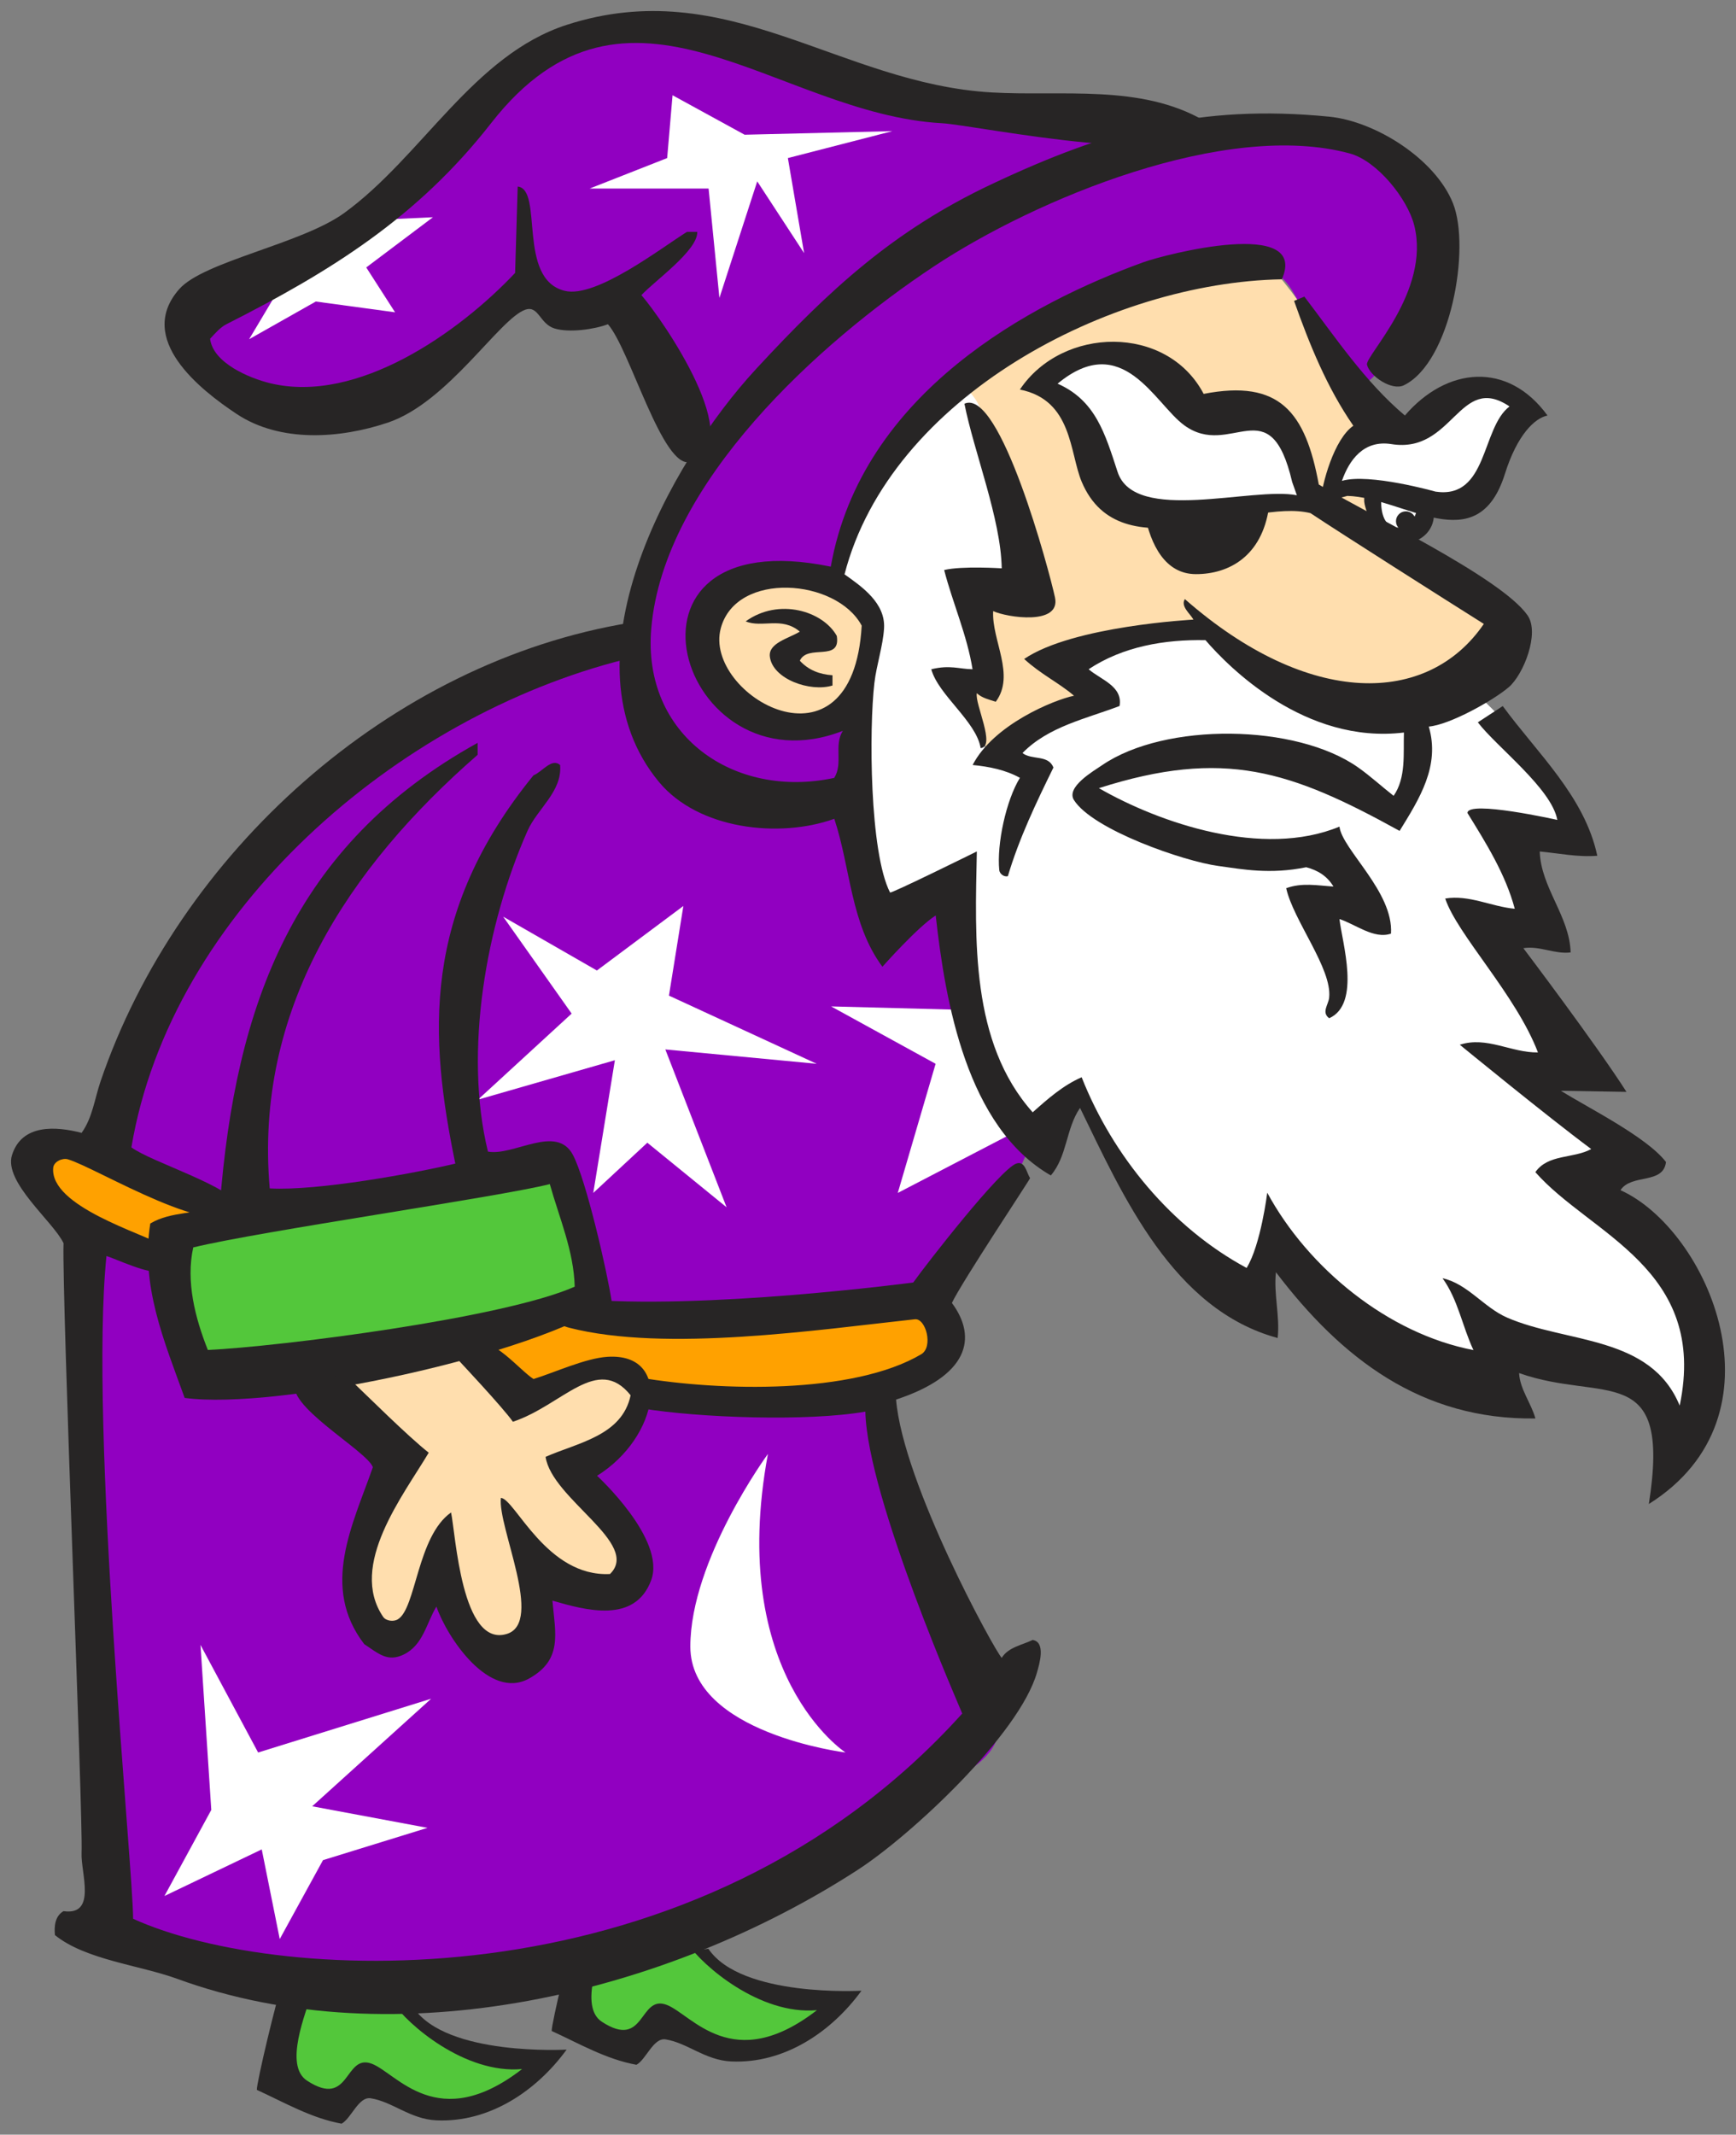 <svg xmlns="http://www.w3.org/2000/svg" xmlns:xlink="http://www.w3.org/1999/xlink" version="1.1" width="159.264" height="195.739" viewBox="-0.377 -0.241 159.264 195.739">
  <rect x="-0.377" y="-0.241" width="159.264" height="195.739" fill="#808080" stroke="none"/>
  <!-- Exported by Scratch - http://scratch.mit.edu/ -->
  <g id="ID0.4190730070695281">
    <path id="ID0.6214382075704634" fill="#272525" d="M 78.656 182.297 C 75.894 186.084 71.576 189.002 66.708 188.782 C 64.31 188.673 62.704 187.083 60.688 186.76 C 59.568 186.576 58.896 188.612 58.011 189.088 C 55.242 188.588 52.763 187.146 50.237 185.989 C 50.186 185.425 52.115 177.352 52.504 176.482 C 56.429 177.593 60.468 179.049 64.613 178.452 C 67.621 182.928 78.656 182.297 78.656 182.297 Z " stroke-width="2.022"/>
    <path id="ID0.35820108419284225" fill="#53C73B" d="M 74.571 184.08 C 66.802 190.087 63.087 184.45 60.769 183.587 C 58.233 182.646 58.834 187.747 54.843 185.146 C 52.704 183.755 54.696 179.014 55.373 176.846 C 57.784 177.427 60.225 177.995 62.722 177.985 C 64.041 179.973 69.321 184.555 74.571 184.08 Z " stroke-width="2.022"/>
    <path id="ID0.00036315666511654854" fill="#9100C1" d="M 61.324 56.188 C 38.182 62.275 21.735 73.046 11.237 95.987 C 7.188 104.956 9.089 110.95 7.767 120.655 C 5.451 137.268 7.435 146.969 8.759 163.744 C 9.172 169.587 6.612 171.637 10.741 175.753 C 17.767 182.744 26.198 183.15 36.198 181.516 C 54.049 179.043 63.886 175.431 79.508 166.721 C 84.799 163.754 93.45 161.566 90.748 156.199 C 86.451 147.647 83.64 139.745 80.169 128.898 C 77.524 120.511 87.361 117.059 91.739 109.484 C 95.79 102.577 93.806 104.048 93.228 95.997 C 92.566 86.789 80.748 76.916 78.186 68.04 C 75.953 60.301 69.008 54.169 61.324 56.188 Z " stroke-width="2.022"/>
    <path id="ID0.6610625782050192" fill="#9100C1" d="M 77.358 72.633 C 73.682 74.813 70.582 74.194 66.448 72.963 C 63.061 71.978 59.754 71.442 58.844 68.03 C 57.069 61.411 56.986 56.889 59.505 50.598 C 60.868 47.144 63.348 45.704 63.969 42.046 C 64.588 38.426 62.027 36.577 60.662 33.164 C 59.588 30.409 57.811 26.832 55.042 27.901 C 52.397 28.931 49.711 28.148 47.936 25.928 C 40.496 31.273 35.828 34.233 26.778 36.124 C 23.059 36.866 20.455 34.357 18.347 31.192 C 16.115 27.821 22.107 25.764 25.787 23.956 C 34.299 19.721 36.698 14.172 43.804 8.004 C 50.747 1.959 58.434 0.932 66.945 4.222 C 75.54 7.508 80.996 7.43 90.087 9.32 C 97.939 10.965 102.526 12.528 110.419 11.294 C 118.478 10.02 126.99 10.063 130.422 17.379 C 132.282 21.367 130.917 24.741 128.768 28.563 C 127.156 31.441 126.951 33.989 123.977 35.469 C 118.191 30.537 120.009 26.423 115.877 24.286 C 113.792 23.208 112.241 24.615 109.926 25.111 C 101.495 26.959 96.247 27.74 89.427 33.002 C 84.222 37.03 82.113 40.321 78.683 45.831 C 74.634 52.327 73.558 59.729 78.353 65.729 L 77.358 72.633 Z " stroke-width="2.022"/>
    <path id="ID0.9744440978392959" fill="#FFDEAE" d="M 86.946 35.137 C 92.73 40.895 93.062 46.608 93.062 54.541 C 91.326 54.461 88.516 54.541 88.93 56.186 C 89.632 58.94 90.251 60.584 90.251 63.423 C 89.136 62.97 88.598 62.52 87.442 61.943 L 90.582 69.511 C 92.649 68.688 92.028 67.207 93.889 66.056 C 95.996 64.78 99.096 65.357 99.345 62.93 C 99.47 61.739 98.063 61.492 97.527 60.463 C 102.611 57.957 105.792 56.681 111.082 57.338 C 112.211 57.48 111.99 58.982 112.9 59.64 C 116.662 62.437 119.348 63.753 123.977 64.41 C 129.678 65.189 135.259 64.164 137.862 58.982 C 140.258 54.216 131.87 53.104 127.615 49.937 C 129.888 49.609 129.722 46.525 129.101 44.345 C 128.191 41.18 126.369 39.906 124.636 37.111 C 121.619 32.26 120.421 29.133 116.7 24.775 C 115.214 23.048 112.981 23.912 110.751 24.445 C 107.155 25.311 95.211 28.229 86.946 35.137 Z " stroke-width="2.022"/>
    <path id="ID0.6950778518803418" fill="#FFFFFF" d="M 87.112 34.644 C 89.591 35.877 89.798 37.892 90.582 40.399 C 92.317 45.91 92.689 49.116 93.393 54.871 C 91.701 54.871 90.625 54.788 89.096 54.05 C 89.387 57.791 90.418 60.79 87.939 63.587 C 89.302 65.395 89.138 67.082 90.418 69.015 C 93.931 67.122 95.666 65.438 99.345 63.917 C 98.807 62.23 96.451 61.203 97.527 59.806 C 99.139 57.708 101.369 58.366 103.974 57.832 C 107.776 57.051 109.635 57.668 112.737 59.969 C 119.058 64.655 127.241 66.669 133.892 62.273 C 138.853 66.754 141.413 69.917 143.81 76.168 L 138.191 76.168 L 140.509 85.091 L 136.541 85.091 L 145.634 98.286 C 144.147 99.152 142.653 98.907 141.666 100.262 C 144.228 102.155 148.445 101.989 148.279 105.192 C 148.154 107.5 145.353 109.352 146.96 110.952 C 148.659 112.642 150.35 112.849 152.087 114.57 C 156.841 119.298 158.03 128.178 152.253 131.511 C 150.966 124.979 144.109 124.523 137.7 122.958 L 137.7 127.231 C 127.576 128.054 124.893 119.502 116.213 113.747 L 115.054 120.161 C 110.178 118.558 108.112 115.559 105.632 111.109 C 103.112 106.547 99.806 104.865 98.524 99.768 C 96.706 101.123 96.334 102.648 94.558 104.04 C 89.144 96.595 89.021 90.68 87.12 81.669 C 84.434 81.669 83.235 85.578 80.839 84.468 C 79.476 83.847 79.765 82.288 79.352 80.85 C 78.319 77.311 77.823 75.296 77.534 71.634 C 76.996 64.562 78.483 60.37 76.541 53.544 C 76.531 45.17 81.409 40.895 87.112 34.644 Z " stroke-width="2.022"/>
    <path id="ID0.7297148094512522" fill="#FFDEAE" d="M 36.032 133.484 C 33.553 138.581 30.785 141.335 31.735 146.64 C 32.15 148.981 34.174 150.959 36.53 150.421 C 39.009 149.849 39.175 147.216 39.836 144.828 C 40.498 148.49 43.183 153.127 46.779 152.395 C 50.251 151.653 47.689 147.543 48.265 144.006 C 51.778 144.87 55.416 147.503 57.523 144.666 C 58.846 142.896 56.945 141.048 55.706 139.236 C 54.466 137.386 53.93 136.154 52.399 134.467 C 54.961 132.785 57.483 132.372 58.517 129.535 C 59.178 127.769 58.391 125.427 56.533 125.1 C 53.228 124.479 51.657 127.407 48.433 128.386 C 46.822 128.88 46.409 126.7 45.127 125.589 C 41.202 122.178 36.987 124.232 31.903 124.934 C 30.414 125.144 28.762 124.726 28.101 126.083 C 27.605 127.114 29.217 127.642 30.085 128.386 C 32.356 130.4 33.636 131.591 36.032 133.484 Z " stroke-width="2.022"/>
    <path id="ID0.3979726177640259" fill="#FFA100" d="M 20.991 110.46 C 14.875 108.446 11.692 105.322 5.287 105.526 C 3.882 105.568 2.642 106.76 2.806 108.159 C 3.384 112.887 12.311 117.903 13.882 113.425 C 16.238 113.421 19.876 112.515 20.991 110.46 Z " stroke-width="2.022"/>
    <path id="ID0.6019481406547129" fill="#FFA100" d="M 74.052 128.386 C 69.465 128.386 66.903 127.44 62.316 127.242 C 60.705 127.161 59.631 127.943 58.183 127.242 C 56.033 126.176 54.217 125.514 52.067 126.586 C 49.339 127.943 46.364 127.654 44.298 125.442 C 43.553 124.621 41.901 124.21 42.316 123.132 C 43.1 121.118 45.663 122.103 47.604 121.152 C 49.382 120.291 50.704 118.521 52.397 119.51 C 61.489 124.944 68.844 119.348 79.342 119.348 C 81.864 119.348 83.64 118.238 85.789 119.51 C 87.318 120.416 86.534 122.72 85.458 124.115 C 82.525 127.85 78.804 128.014 74.052 128.386 Z " stroke-width="2.022"/>
    <path id="ID0.4532589968293905" fill="#FFFFFF" d="M 114.221 47.061 C 113.912 48.408 112.237 50.598 109.675 50.515 C 108.263 50.468 107.371 48.582 107.03 47.227 L 114.221 47.061 Z " stroke-width="2.022"/>
    <path id="ID0.8345099529251456" fill="#272525" d="M 116.037 46.321 C 115.378 50.76 112.381 52.404 109.343 52.404 C 106.512 52.404 105.189 49.71 104.631 46.895 L 116.037 46.321 Z " stroke-width="2.022"/>
    <path id="ID0.7083148490637541" fill="#272525" d="M 131.164 46.733 C 131.287 48.151 130.256 49.324 128.849 49.528 C 127.176 49.775 125.501 48.622 125.089 46.978 C 124.903 46.197 124.614 45.767 124.883 45.004 C 125.152 44.201 126.268 44.962 127.115 45.17 C 128.766 45.581 131.022 45.047 131.164 46.733 Z " stroke-width="2.022"/>
    <path id="ID0.018777375109493732" fill="#FFFFFF" d="M 126.329 45.704 C 126.329 46.816 126.618 48.028 127.736 48.131 C 128.685 48.212 129.386 47.512 129.593 46.568 L 126.329 45.704 Z " stroke-width="2.022"/>
    <path id="ID0.7915905532427132" fill="#272525" d="M 112.981 47.635 C 113.414 47.635 113.806 47.783 114.092 48.022 C 114.375 48.26 114.551 48.588 114.551 48.952 C 114.551 49.316 114.375 49.643 114.092 49.882 C 113.806 50.121 113.414 50.268 112.981 50.268 C 112.549 50.268 112.156 50.121 111.871 49.882 C 111.588 49.643 111.412 49.316 111.412 48.952 C 111.412 48.588 111.588 48.26 111.871 48.022 C 112.156 47.783 112.549 47.635 112.981 47.635 Z " stroke-width="2.022"/>
    <path id="ID0.5966210798360407" fill="#272525" d="M 128.6 46.646 C 128.851 46.646 129.077 46.747 129.241 46.913 C 129.407 47.077 129.508 47.304 129.508 47.554 C 129.508 47.805 129.407 48.032 129.241 48.195 C 129.077 48.361 128.851 48.462 128.6 48.462 C 128.349 48.462 128.123 48.361 127.959 48.195 C 127.793 48.032 127.692 47.805 127.692 47.554 C 127.692 47.304 127.793 47.077 127.959 46.913 C 128.123 46.747 128.349 46.646 128.6 46.646 Z " stroke-width="2.022"/>
    <path id="ID0.252952110953629" fill="#FFFFFF" d="M 54.383 88.749 L 62.316 82.832 L 60.994 91.052 L 74.547 97.303 L 60.662 95.987 L 66.282 110.46 L 59.01 104.539 L 54.051 109.144 L 56.033 96.976 L 43.472 100.59 L 52.067 92.7 L 45.786 83.814 L 54.383 88.749 " stroke-width="2.022"/>
    <path id="ID0.8529418264515698" fill="#FFFFFF" d="M 19.007 165.718 L 18.016 150.589 L 23.304 160.454 L 39.175 155.524 L 28.265 165.386 L 38.843 167.362 L 29.256 170.323 L 25.288 177.559 L 23.636 169.338 L 14.709 173.611 L 19.007 165.718 " stroke-width="2.022"/>
    <path id="ID0.5141116785816848" fill="#FFFFFF" d="M 70.074 133.078 C 66.304 153.39 77.192 160.454 77.192 160.454 C 77.192 160.454 62.956 158.689 62.956 150.739 C 62.956 142.789 70.074 133.078 70.074 133.078 Z " stroke-width="2.022"/>
    <path id="ID0.7866597953252494" fill="#FFFFFF" d="M 60.83 14.253 L 61.324 8.493 L 67.936 12.113 L 81.49 11.784 L 71.904 14.253 L 73.393 22.969 L 69.093 16.39 L 65.623 27.078 L 64.63 17.048 L 53.72 17.048 L 60.83 14.253 " stroke-width="2.022"/>
    <path id="ID0.9687107154168189" fill="#FFFFFF" d="M 25.619 25.598 L 22.479 30.862 L 28.594 27.408 L 35.867 28.395 L 33.223 24.282 L 39.341 19.679 L 32.23 20.008 L 25.619 25.598 " stroke-width="2.022"/>
    <path id="ID0.034071147441864014" fill="#FFFFFF" d="M 88.435 92.369 L 75.87 92.041 L 85.458 97.303 L 81.987 109.144 L 93.062 103.388 L 88.435 92.369 " stroke-width="2.022"/>
    <path id="ID0.6214382075704634" fill="#272525" d="M 51.606 187.696 C 48.844 191.484 44.526 194.403 39.658 194.182 C 37.26 194.073 35.654 192.483 33.638 192.16 C 32.518 191.976 31.846 194.012 30.96 194.488 C 28.192 193.988 25.713 192.546 23.187 191.389 C 23.136 190.825 25.065 182.752 25.454 181.882 C 29.379 182.993 33.418 184.449 37.563 183.852 C 40.571 188.327 51.606 187.696 51.606 187.696 Z " stroke-width="2.022"/>
    <path id="ID0.35820108419284225" fill="#53C73B" d="M 47.521 189.48 C 39.752 195.487 36.036 189.85 33.719 188.987 C 31.183 188.046 31.784 193.147 27.794 190.546 C 25.654 189.155 27.646 184.414 28.323 182.246 C 30.734 182.827 33.175 183.395 35.672 183.385 C 36.991 185.373 42.271 189.956 47.521 189.48 Z " stroke-width="2.022"/>
    <path id="ID0.13978398405015469" fill="#272525" d="M 110.094 10.825 C 110.166 15.689 89.209 11.232 86.052 11.06 C 70.794 10.229 57.269 -5.078 44.672 11.06 C 37.923 19.703 29.957 24.646 20.394 29.489 C 19.817 29.78 19.33 30.363 18.897 30.822 C 19.162 33.038 22.491 34.434 24.416 34.901 C 32.435 36.838 41.762 30.209 46.88 24.785 L 47.117 16.864 C 49.511 17.129 47.022 25.378 51.453 26.431 C 54.322 27.113 60.26 22.508 62.646 21.02 L 63.593 21.02 C 63.643 22.73 59.681 25.511 58.468 26.822 C 60.492 29.159 68.335 40.59 62.962 42.114 C 60.419 42.836 57.414 31.766 55.394 29.489 C 54.118 29.972 51.827 30.284 50.506 29.881 C 49.125 29.459 49.046 27.746 47.827 28.154 C 45.462 28.949 40.744 36.646 35.215 38.507 C 30.823 39.983 25.346 40.371 21.342 37.722 C 17.975 35.495 12.058 30.828 16.062 26.274 C 18.301 23.723 27.286 22.128 31.197 19.293 C 38.342 14.111 43.044 4.811 51.61 2.04 C 66.373 -2.732 76.588 7.43 90.625 8.237 C 97.048 8.607 104.265 7.444 110.094 10.825 Z " stroke-width="2.022"/>
    <path id="ID0.6837043510749936" fill="#272525" d="M 76.155 71.088 C 76.998 69.753 76.1 68.111 76.944 66.774 C 61.912 72.631 54.361 47.285 75.84 51.718 C 78.681 35.714 94.291 27.511 104.53 23.8 C 106.512 23.084 119.736 19.667 117.222 25.37 C 101.466 25.643 81.298 36.155 77.102 52.424 C 78.756 53.589 80.859 55.077 80.728 57.365 C 80.636 58.952 80.034 60.744 79.842 62.376 C 79.348 66.599 79.395 77.923 81.278 81.596 C 81.346 81.731 89.24 77.832 89.24 77.832 C 89.078 85.859 88.635 95.332 94.364 101.752 C 95.733 100.531 97.151 99.277 98.856 98.537 C 101.705 105.74 107.1 112.315 113.99 116.022 C 115.291 113.918 115.883 109.122 115.883 109.122 C 119.623 116.03 126.962 122.054 134.8 123.553 C 133.775 121.383 133.397 118.946 131.963 116.964 C 134.26 117.472 135.747 119.64 137.88 120.572 C 143.316 122.94 151.058 122.168 153.721 128.645 C 156.354 116.062 145.494 112.952 140.479 107.237 C 141.658 105.558 143.973 106.015 145.605 105.12 C 141.573 102.129 133.548 95.556 133.548 95.556 C 136.026 94.755 138.264 96.296 140.717 96.262 C 138.719 91.002 133.304 85.442 132.209 82.148 C 134.406 81.784 136.444 82.894 138.59 83.088 C 137.747 79.925 135.959 77.072 134.25 74.305 C 134.268 73.096 142.495 74.941 142.495 74.941 C 141.969 72.063 136.93 68.249 135.203 65.994 L 137.488 64.501 C 140.651 68.815 145.013 72.801 146.16 78.227 C 144.392 78.376 142.631 77.998 140.881 77.836 C 140.988 81.155 143.619 83.762 143.716 87.091 C 142.236 87.273 140.881 86.46 139.379 86.702 C 139.379 86.702 146.036 95.495 148.839 99.876 L 142.827 99.778 C 145.276 101.322 150.691 103.995 152.465 106.309 C 152.206 108.402 149.32 107.346 148.287 108.891 C 156.309 112.501 163.826 129.541 150.89 137.669 C 152.979 124.416 146.75 128.417 138.986 125.662 C 139.065 127.15 140.09 128.406 140.485 129.824 C 130.025 129.974 122.699 124.329 116.68 116.414 C 116.458 118.432 117.06 120.43 116.838 122.447 C 107.24 119.84 102.666 109.478 98.708 101.348 C 97.401 103.245 97.547 105.767 96.028 107.54 C 88.311 103.113 86.346 91.635 85.466 83.701 C 83.779 84.783 80.578 88.405 80.578 88.405 C 77.654 84.47 77.66 79.347 76.163 74.839 C 71.105 76.655 63.69 75.808 60.084 71.468 C 50.973 60.495 60.972 42.264 68.99 33.59 C 75.708 26.324 81.601 20.892 90.588 16.651 C 101.118 11.681 109.691 9.288 121.566 10.457 C 125.817 10.878 131.283 14.332 132.915 18.381 C 134.568 22.482 132.719 32.99 128.422 35.085 C 127.316 35.623 125.291 34.256 125.032 33.202 C 124.836 32.403 130.895 26.464 129.366 20.419 C 128.749 17.982 125.969 14.514 123.457 13.832 C 112.102 10.75 94.69 17.974 85.306 24.183 C 74.754 31.168 60.531 44.029 59.374 57.355 C 58.512 67.185 66.95 73.06 76.155 71.088 Z " stroke-width="2.022"/>
    <path id="ID0.8880664119496942" fill="#272525" d="M 128.509 37.859 C 132.363 33.384 137.957 32.866 141.593 37.859 C 140.42 38.098 138.81 39.633 137.692 43.196 C 135.164 51.261 128.466 45.362 123.228 45.231 L 120.751 45.908 C 120.883 44.112 122.019 40.011 123.781 38.798 C 121.36 35.299 119.756 31.335 118.343 27.349 L 119.287 26.957 C 122.171 30.733 124.844 34.767 128.509 37.859 Z " stroke-width="2.022"/>
    <path id="ID0.8772207787260413" fill="#272525" d="M 110.049 35.876 C 117.024 34.519 119.388 37.544 120.612 44.187 C 124.844 46.764 137.328 52.677 139.767 56.188 C 140.901 57.818 139.387 61.628 138.034 62.776 C 136.566 64.02 132.614 66.22 130.703 66.382 C 131.761 69.996 129.845 72.995 128.025 75.948 C 118.019 70.429 111.93 68.36 100.437 72.028 C 106.014 75.232 115.465 78.472 122.507 75.557 C 122.759 77.659 127.477 81.537 127.235 85.365 C 125.683 85.914 123.936 84.48 122.507 84.033 C 122.751 86.18 124.507 91.817 121.562 93.127 C 120.836 92.579 121.493 91.896 121.562 91.238 C 121.849 88.585 118.276 84.164 117.621 81.202 C 119.077 80.674 120.462 80.953 121.956 81.05 C 121.378 80.077 120.496 79.551 119.459 79.28 C 116.128 79.956 113.626 79.471 111.394 79.163 C 108.241 78.74 99.881 75.847 98.152 73.124 C 97.393 71.927 99.956 70.453 100.752 69.909 C 106.532 65.969 118.553 66.109 124.242 70.144 C 125.35 70.928 126.399 71.891 127.477 72.732 C 128.632 71.07 128.359 68.839 128.422 66.928 C 119.354 68.026 112.34 60.93 110.217 58.459 C 106.476 58.384 102.657 59.031 99.497 61.124 C 100.589 62.079 102.651 62.667 102.334 64.495 C 99.264 65.664 95.802 66.376 93.428 68.809 C 94.275 69.476 95.808 68.936 96.265 70.141 C 94.677 73.375 93.114 76.643 92.087 80.099 C 91.747 80.203 91.333 79.889 91.298 79.551 C 91.059 77.147 91.921 73.147 93.191 71.082 C 91.871 70.348 90.35 70.05 88.855 69.905 C 90.756 66.214 96.287 63.939 98.156 63.553 C 96.724 62.333 95.138 61.609 93.583 60.182 C 98.043 57.148 109.113 56.574 109.113 56.574 C 108.822 56.038 107.907 55.356 108.324 54.693 C 119.685 64.653 130.612 64.491 135.753 56.968 C 131.93 54.562 122.822 48.784 119.851 46.812 C 114.181 45.384 102.435 52.38 98.866 43.951 C 97.735 41.279 98.03 36.45 93.191 35.479 C 97.074 29.673 106.676 29.467 110.049 35.876 Z " stroke-width="2.022"/>
    <path id="ID0.440462464466691" fill="#FFFFFF" d="M 108.269 38.757 C 112.557 41.88 116.134 35.253 118.169 43.955 L 118.601 45.172 C 114.526 44.369 103.719 47.815 102.154 43.035 C 100.997 39.498 100.132 36.482 96.649 34.939 C 102.625 29.986 105.551 36.775 108.269 38.757 Z " stroke-width="2.022"/>
    <path id="ID0.29329906729981303" fill="#FFFFFF" d="M 138.109 37.028 C 135.506 38.99 136.137 45.546 131.33 44.84 C 131.33 44.84 125.214 43.113 122.733 43.853 C 123.394 41.961 124.717 40.072 127.279 40.482 C 132.958 41.392 133.477 33.904 138.109 37.028 Z " stroke-width="2.022"/>
    <path id="ID0.9228317416273057" fill="#272525" d="M 90.738 55.793 C 90.592 58.477 92.803 61.65 90.975 64.107 C 90.372 63.905 89.717 63.771 89.24 63.322 C 89.023 64.257 91.019 68.233 89.591 68.356 C 89.185 65.897 85.704 63.49 85.061 61.126 C 86.782 60.709 87.591 61.104 88.845 61.126 C 88.346 58.004 87.033 55.081 86.242 52.028 C 87.874 51.631 91.523 51.872 91.523 51.872 C 91.446 47.324 88.977 41.206 88.101 36.779 C 91.381 35.273 95.897 52.145 96.409 54.539 C 96.969 57.142 91.992 56.38 90.738 55.793 Z " stroke-width="2.022"/>
    <path id="ID0.029125411063432693" fill="#FFDEAE" d="M 78.677 57.128 C 77.86 71.48 64.1 63.472 65.75 57.363 C 67.174 52.084 76.378 52.814 78.677 57.128 Z " stroke-width="2.022"/>
    <path id="ID0.6605127989314497" fill="#272525" d="M 76.392 58.07 C 76.784 60.501 73.712 58.774 73.002 60.343 C 73.791 61.205 74.814 61.597 75.997 61.676 L 75.997 62.617 C 73.949 63.245 70.497 62.026 70.25 59.969 C 70.1 58.719 71.977 58.301 73 57.676 C 71.346 56.264 69.532 57.363 68.034 56.734 C 71.077 54.541 75.13 55.793 76.392 58.07 Z " stroke-width="2.022"/>
    <path id="ID0.45127194514498115" fill="#272525" d="M 57.522 56.847 C 57.9 57.973 57.782 59.304 56.969 60.218 C 36.067 65.448 15.3 83.361 11.678 104.966 C 13.569 106.357 20.754 108.466 21.981 110.622 C 19.727 113.826 8.537 106.851 5.843 106.06 C 5.35 105.918 4.553 106.268 4.503 106.847 C 4.205 110.375 12.596 112.814 14.871 114.078 L 14.163 116.272 C 13.478 116.717 10.076 115.124 9.389 114.926 C 7.797 130.647 11.829 170.919 11.835 175.7 C 25.29 181.834 63.641 183.808 87.901 156.879 C 87.915 156.862 79.178 137.102 79.013 129.197 C 73.743 130.121 63.762 129.769 58.506 128.902 C 58.017 128.016 58.063 127.005 58.349 126.079 C 65.635 127.312 77.854 127.638 84.135 123.939 C 85.272 123.27 84.56 120.621 83.557 120.728 C 74.673 121.69 60.678 123.769 51.853 121.508 C 49.426 120.881 51.099 119.251 52.563 118.843 C 64.023 119.931 83.405 117.356 83.405 117.356 C 84.641 115.625 91.391 106.956 92.863 106.45 C 93.674 106.171 93.804 107.316 94.125 107.783 C 94.099 107.943 87.872 117.286 86.952 119.231 C 89.343 122.461 88.433 125.915 81.83 128.093 C 82.479 135.804 90.845 151.075 91.523 151.776 C 92.131 150.787 93.391 150.607 94.362 150.132 C 95.596 150.332 94.971 152.365 94.756 153.119 C 93.134 158.792 83.223 168.04 78.283 171.235 C 60.767 182.566 36.018 188.564 15.856 181.197 C 12.444 179.955 7.451 179.462 4.662 177.195 C 4.585 176.394 4.66 175.453 5.451 175 C 8.535 175.433 7.024 171.484 7.107 169.668 C 7.255 166.377 5.289 118.849 5.453 113.755 C 4.527 111.787 -0.056 108.157 0.723 105.678 C 1.623 102.8 4.757 103.026 7.109 103.637 C 8.11 102.246 8.305 100.511 8.842 98.933 C 15.939 78.061 35.373 60.428 57.522 56.847 Z " stroke-width="2.022"/>
    <path id="ID0.8263134639710188" fill="#272525" d="M 43.442 68.971 C 31.541 79.343 22.938 92.379 24.368 108.729 C 28.758 108.978 37.685 107.334 41.394 106.454 C 39.007 94.836 38.239 83.531 48.567 70.851 C 49.365 70.542 50.235 69.223 51.01 69.911 C 51.208 72.354 48.921 73.905 48.015 75.948 C 44.221 84.502 42.146 96.195 44.389 105.356 C 46.775 105.781 50.682 102.796 52.191 105.669 C 53.396 107.963 55.319 116.309 55.738 119.079 C 48.775 124.016 25.049 129.098 16.564 127.939 C 14.677 122.726 12.501 117.617 13.411 111.947 C 15.358 110.782 17.759 111.146 19.795 110.22 C 21.211 91.987 26.513 77.254 43.442 67.873 L 43.442 68.971 Z " stroke-width="2.022"/>
    <path id="ID0.2176390546374023" fill="#53C73B" d="M 50.063 108.335 C 50.937 111.447 52.264 114.473 52.348 117.739 C 45.784 120.647 25.15 123.245 18.691 123.543 C 17.532 120.631 16.659 117.266 17.352 114.141 C 23.524 112.64 45.386 109.52 50.063 108.335 Z " stroke-width="2.022"/>
    <path id="ID0.5753313940949738" fill="#272525" d="M 54.399 135.08 C 54.399 135.08 60.739 140.9 59.366 144.646 C 57.882 148.69 53.319 147.402 50.302 146.528 C 50.581 149.6 51.24 151.946 48.174 153.663 C 44.514 155.716 40.645 149.92 39.66 147.072 C 38.734 148.611 38.447 150.597 36.667 151.467 C 35.189 152.183 34.382 151.41 33.041 150.52 C 29.001 145.26 31.98 139.586 33.83 134.293 C 33.3 132.785 25.52 128.497 26.78 126.412 C 27.355 125.462 31.573 126.085 31.573 126.085 C 33.343 127.775 37.027 131.442 38.955 132.963 C 36.639 136.858 31.555 143.299 34.777 148.019 C 35.039 148.399 35.733 148.48 36.117 148.243 C 37.8 147.256 37.883 140.641 41.003 138.443 C 41.43 140.423 41.958 150.872 46.128 149.578 C 49.544 148.524 45.262 139.762 45.576 137.106 C 46.872 137.197 49.762 144.381 55.586 144.087 C 58.444 141.299 50.259 137.22 49.675 133.345 C 52.623 132.042 56.7 131.414 57.477 127.697 C 54.431 123.905 51.238 128.607 46.678 130.127 C 45.794 128.853 41.646 124.439 41.646 124.439 C 41.388 123.464 42.748 123.553 43.145 122.954 C 44.736 122.196 47.319 125.424 48.571 126.208 C 50.563 125.587 53.325 124.305 55.35 124.17 C 61.404 123.785 60.072 131.561 54.399 135.08 Z " stroke-width="2.022"/>
  </g>
</svg>